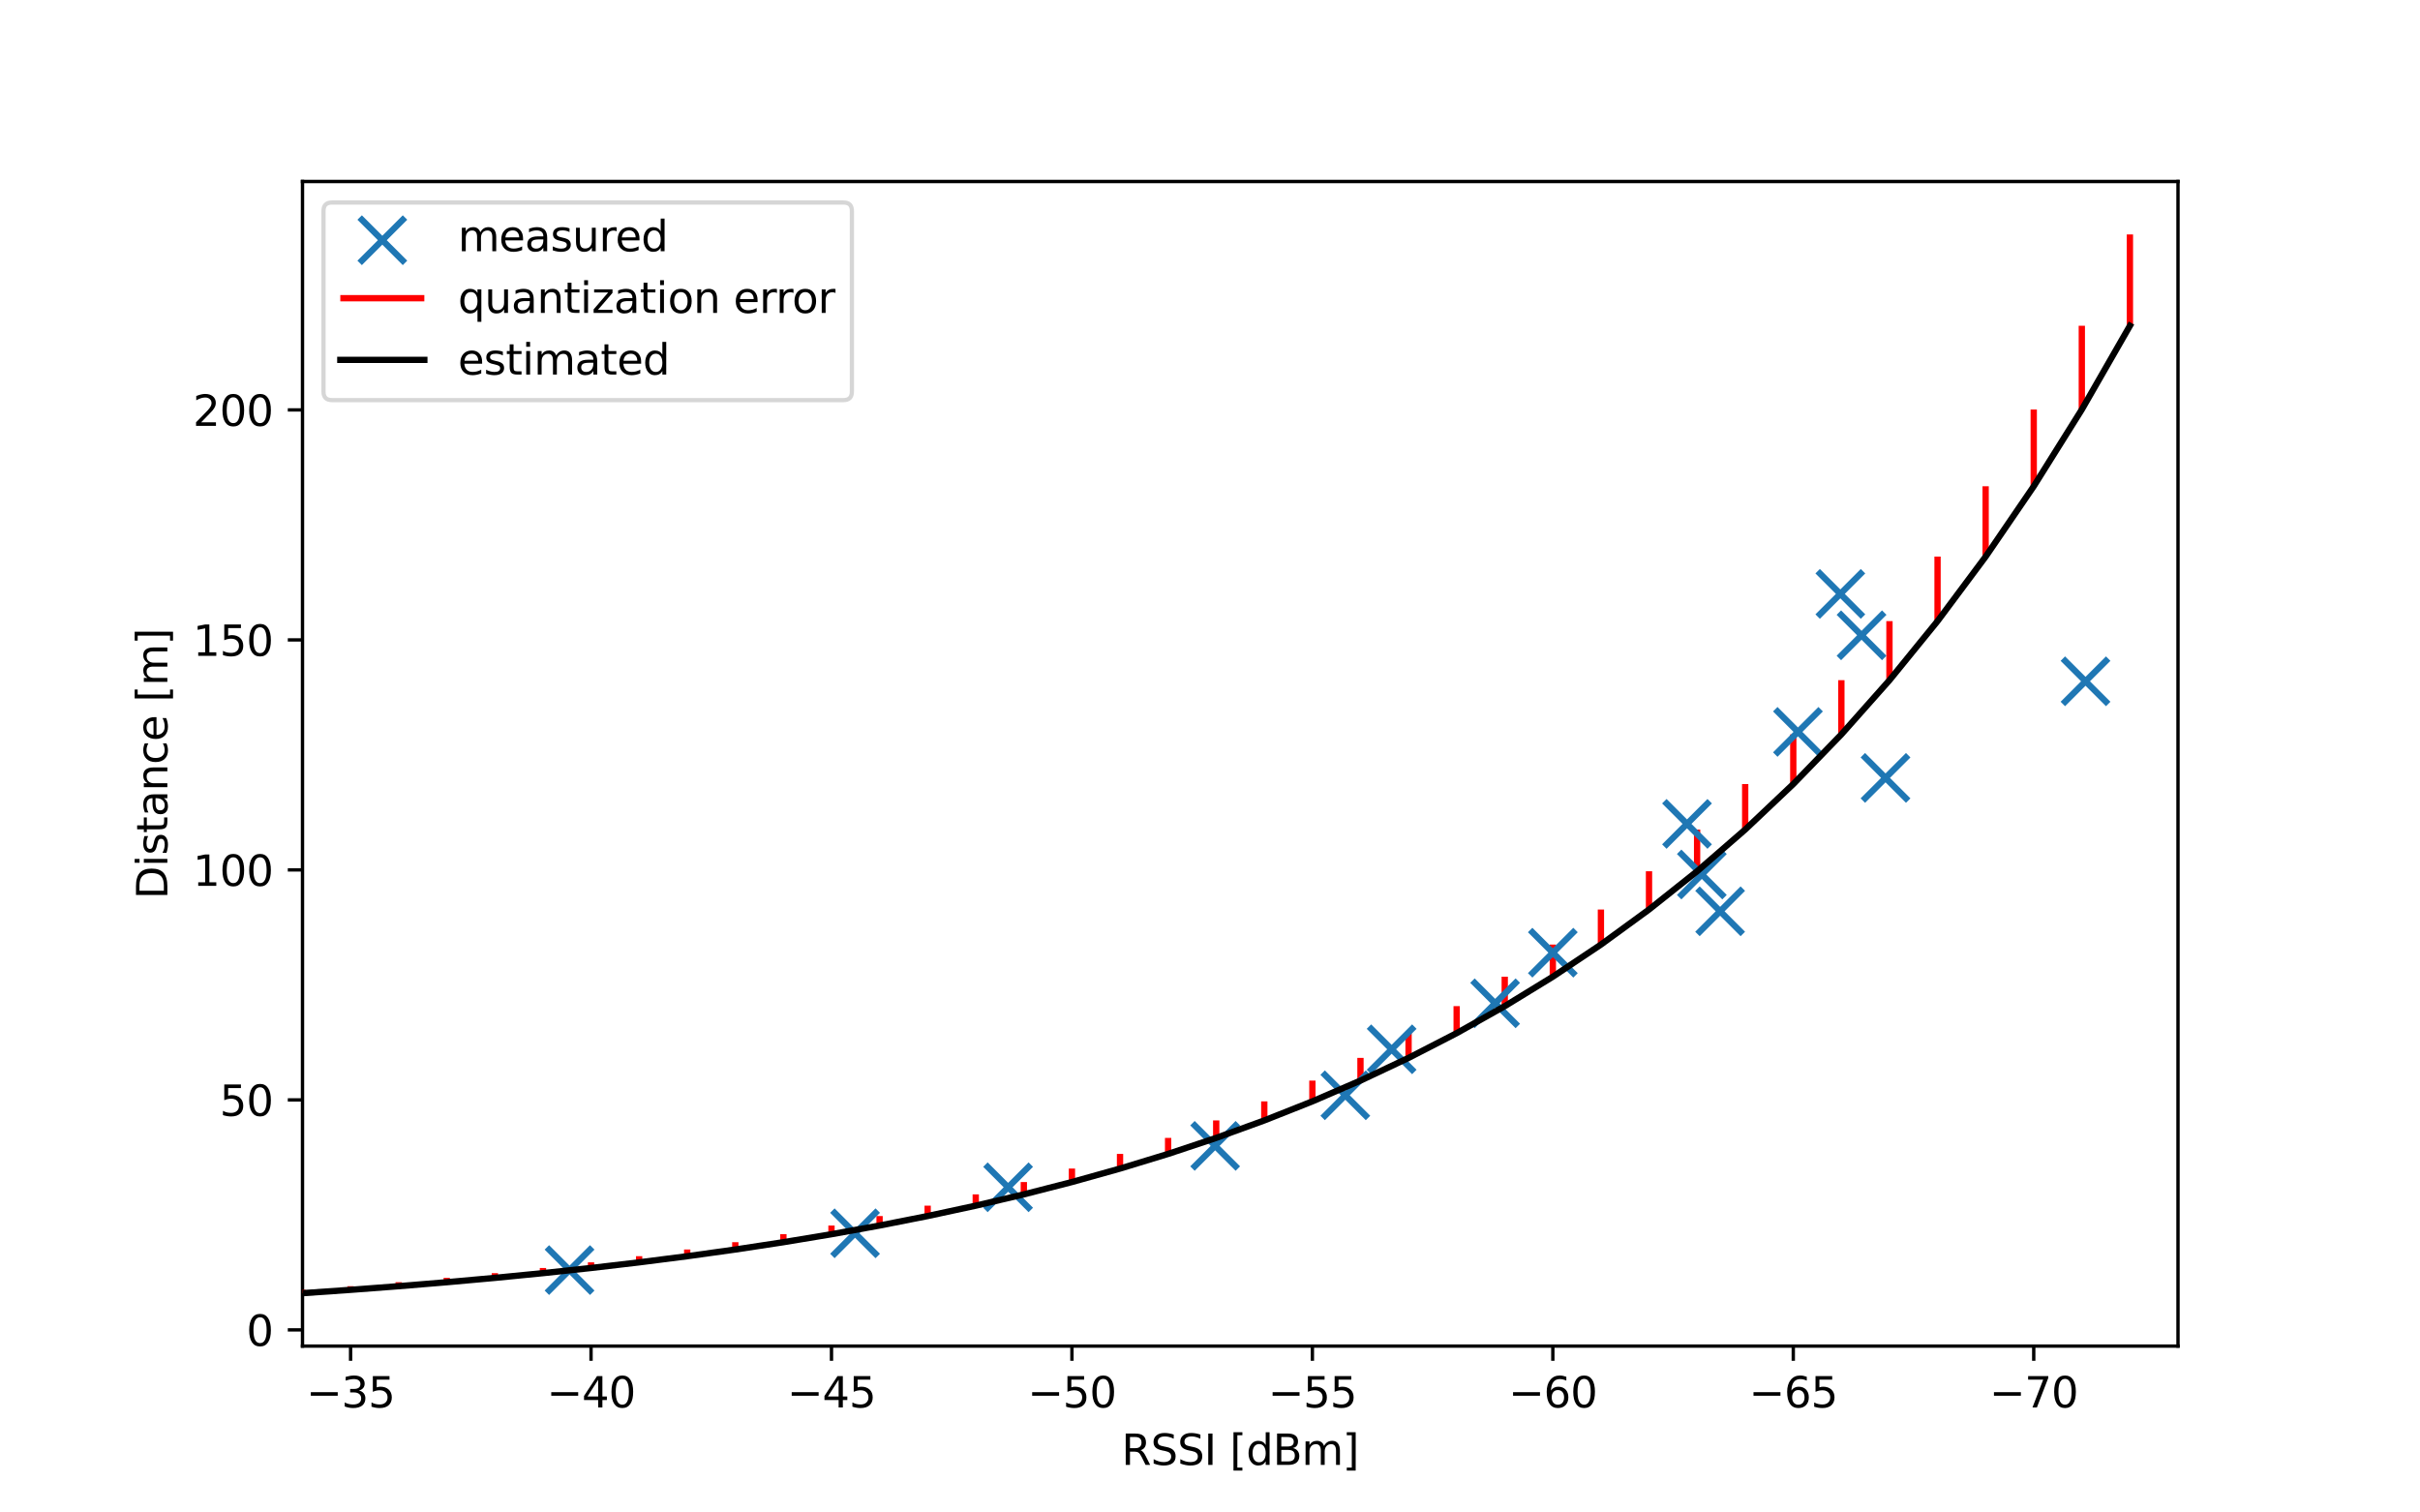 <?xml version="1.0" encoding="utf-8" standalone="no"?>
<!DOCTYPE svg PUBLIC "-//W3C//DTD SVG 1.1//EN"
  "http://www.w3.org/Graphics/SVG/1.1/DTD/svg11.dtd">
<svg xmlns:xlink="http://www.w3.org/1999/xlink" width="576pt" height="360pt" viewBox="0 0 576 360" xmlns="http://www.w3.org/2000/svg" version="1.1">
 <defs>
  <style type="text/css">*{stroke-linejoin: round; stroke-linecap: butt}</style>
 </defs>
 <g id="figure_1">
  <g id="patch_1">
   <path d="M 0 360 
L 576 360 
L 576 0 
L 0 0 
z
" style="fill: #ffffff"/>
  </g>
  <g id="axes_1">
   <g id="patch_2">
    <path d="M 72 320.4 
L 518.4 320.4 
L 518.4 43.2 
L 72 43.2 
z
" style="fill: #ffffff"/>
   </g>
   <g id="matplotlib.axis_1">
    <g id="xtick_1">
     <g id="line2d_1">
      <defs>
       <path id="m5460eb43e5" d="M 0 0 
L 0 3.5 
" style="stroke: #000000; stroke-width: 0.8"/>
      </defs>
      <g>
       <use xlink:href="#m5460eb43e5" x="484.062" y="320.4" style="stroke: #000000; stroke-width: 0.8"/>
      </g>
     </g>
     <g id="text_1">
      <!-- −70 -->
      <g transform="translate(473.509 334.998) scale(0.1 -0.1)">
       <defs>
        <path id="DejaVuSans-2212" d="M 678 2272 
L 4684 2272 
L 4684 1741 
L 678 1741 
L 678 2272 
z
" transform="scale(0.016)"/>
        <path id="DejaVuSans-37" d="M 525 4666 
L 3525 4666 
L 3525 4397 
L 1831 0 
L 1172 0 
L 2766 4134 
L 525 4134 
L 525 4666 
z
" transform="scale(0.016)"/>
        <path id="DejaVuSans-30" d="M 2034 4250 
Q 1547 4250 1301 3770 
Q 1056 3291 1056 2328 
Q 1056 1369 1301 889 
Q 1547 409 2034 409 
Q 2525 409 2770 889 
Q 3016 1369 3016 2328 
Q 3016 3291 2770 3770 
Q 2525 4250 2034 4250 
z
M 2034 4750 
Q 2819 4750 3233 4129 
Q 3647 3509 3647 2328 
Q 3647 1150 3233 529 
Q 2819 -91 2034 -91 
Q 1250 -91 836 529 
Q 422 1150 422 2328 
Q 422 3509 836 4129 
Q 1250 4750 2034 4750 
z
" transform="scale(0.016)"/>
       </defs>
       <use xlink:href="#DejaVuSans-2212"/>
       <use xlink:href="#DejaVuSans-37" x="83.789"/>
       <use xlink:href="#DejaVuSans-30" x="147.412"/>
      </g>
     </g>
    </g>
    <g id="xtick_2">
     <g id="line2d_2">
      <g>
       <use xlink:href="#m5460eb43e5" x="426.831" y="320.4" style="stroke: #000000; stroke-width: 0.8"/>
      </g>
     </g>
     <g id="text_2">
      <!-- −65 -->
      <g transform="translate(416.278 334.998) scale(0.1 -0.1)">
       <defs>
        <path id="DejaVuSans-36" d="M 2113 2584 
Q 1688 2584 1439 2293 
Q 1191 2003 1191 1497 
Q 1191 994 1439 701 
Q 1688 409 2113 409 
Q 2538 409 2786 701 
Q 3034 994 3034 1497 
Q 3034 2003 2786 2293 
Q 2538 2584 2113 2584 
z
M 3366 4563 
L 3366 3988 
Q 3128 4100 2886 4159 
Q 2644 4219 2406 4219 
Q 1781 4219 1451 3797 
Q 1122 3375 1075 2522 
Q 1259 2794 1537 2939 
Q 1816 3084 2150 3084 
Q 2853 3084 3261 2657 
Q 3669 2231 3669 1497 
Q 3669 778 3244 343 
Q 2819 -91 2113 -91 
Q 1303 -91 875 529 
Q 447 1150 447 2328 
Q 447 3434 972 4092 
Q 1497 4750 2381 4750 
Q 2619 4750 2861 4703 
Q 3103 4656 3366 4563 
z
" transform="scale(0.016)"/>
        <path id="DejaVuSans-35" d="M 691 4666 
L 3169 4666 
L 3169 4134 
L 1269 4134 
L 1269 2991 
Q 1406 3038 1543 3061 
Q 1681 3084 1819 3084 
Q 2600 3084 3056 2656 
Q 3513 2228 3513 1497 
Q 3513 744 3044 326 
Q 2575 -91 1722 -91 
Q 1428 -91 1123 -41 
Q 819 9 494 109 
L 494 744 
Q 775 591 1075 516 
Q 1375 441 1709 441 
Q 2250 441 2565 725 
Q 2881 1009 2881 1497 
Q 2881 1984 2565 2268 
Q 2250 2553 1709 2553 
Q 1456 2553 1204 2497 
Q 953 2441 691 2322 
L 691 4666 
z
" transform="scale(0.016)"/>
       </defs>
       <use xlink:href="#DejaVuSans-2212"/>
       <use xlink:href="#DejaVuSans-36" x="83.789"/>
       <use xlink:href="#DejaVuSans-35" x="147.412"/>
      </g>
     </g>
    </g>
    <g id="xtick_3">
     <g id="line2d_3">
      <g>
       <use xlink:href="#m5460eb43e5" x="369.6" y="320.4" style="stroke: #000000; stroke-width: 0.8"/>
      </g>
     </g>
     <g id="text_3">
      <!-- −60 -->
      <g transform="translate(359.048 334.998) scale(0.1 -0.1)">
       <use xlink:href="#DejaVuSans-2212"/>
       <use xlink:href="#DejaVuSans-36" x="83.789"/>
       <use xlink:href="#DejaVuSans-30" x="147.412"/>
      </g>
     </g>
    </g>
    <g id="xtick_4">
     <g id="line2d_4">
      <g>
       <use xlink:href="#m5460eb43e5" x="312.369" y="320.4" style="stroke: #000000; stroke-width: 0.8"/>
      </g>
     </g>
     <g id="text_4">
      <!-- −55 -->
      <g transform="translate(301.817 334.998) scale(0.1 -0.1)">
       <use xlink:href="#DejaVuSans-2212"/>
       <use xlink:href="#DejaVuSans-35" x="83.789"/>
       <use xlink:href="#DejaVuSans-35" x="147.412"/>
      </g>
     </g>
    </g>
    <g id="xtick_5">
     <g id="line2d_5">
      <g>
       <use xlink:href="#m5460eb43e5" x="255.138" y="320.4" style="stroke: #000000; stroke-width: 0.8"/>
      </g>
     </g>
     <g id="text_5">
      <!-- −50 -->
      <g transform="translate(244.586 334.998) scale(0.1 -0.1)">
       <use xlink:href="#DejaVuSans-2212"/>
       <use xlink:href="#DejaVuSans-35" x="83.789"/>
       <use xlink:href="#DejaVuSans-30" x="147.412"/>
      </g>
     </g>
    </g>
    <g id="xtick_6">
     <g id="line2d_6">
      <g>
       <use xlink:href="#m5460eb43e5" x="197.908" y="320.4" style="stroke: #000000; stroke-width: 0.8"/>
      </g>
     </g>
     <g id="text_6">
      <!-- −45 -->
      <g transform="translate(187.355 334.998) scale(0.1 -0.1)">
       <defs>
        <path id="DejaVuSans-34" d="M 2419 4116 
L 825 1625 
L 2419 1625 
L 2419 4116 
z
M 2253 4666 
L 3047 4666 
L 3047 1625 
L 3713 1625 
L 3713 1100 
L 3047 1100 
L 3047 0 
L 2419 0 
L 2419 1100 
L 313 1100 
L 313 1709 
L 2253 4666 
z
" transform="scale(0.016)"/>
       </defs>
       <use xlink:href="#DejaVuSans-2212"/>
       <use xlink:href="#DejaVuSans-34" x="83.789"/>
       <use xlink:href="#DejaVuSans-35" x="147.412"/>
      </g>
     </g>
    </g>
    <g id="xtick_7">
     <g id="line2d_7">
      <g>
       <use xlink:href="#m5460eb43e5" x="140.677" y="320.4" style="stroke: #000000; stroke-width: 0.8"/>
      </g>
     </g>
     <g id="text_7">
      <!-- −40 -->
      <g transform="translate(130.125 334.998) scale(0.1 -0.1)">
       <use xlink:href="#DejaVuSans-2212"/>
       <use xlink:href="#DejaVuSans-34" x="83.789"/>
       <use xlink:href="#DejaVuSans-30" x="147.412"/>
      </g>
     </g>
    </g>
    <g id="xtick_8">
     <g id="line2d_8">
      <g>
       <use xlink:href="#m5460eb43e5" x="83.446" y="320.4" style="stroke: #000000; stroke-width: 0.8"/>
      </g>
     </g>
     <g id="text_8">
      <!-- −35 -->
      <g transform="translate(72.894 334.998) scale(0.1 -0.1)">
       <defs>
        <path id="DejaVuSans-33" d="M 2597 2516 
Q 3050 2419 3304 2112 
Q 3559 1806 3559 1356 
Q 3559 666 3084 287 
Q 2609 -91 1734 -91 
Q 1441 -91 1130 -33 
Q 819 25 488 141 
L 488 750 
Q 750 597 1062 519 
Q 1375 441 1716 441 
Q 2309 441 2620 675 
Q 2931 909 2931 1356 
Q 2931 1769 2642 2001 
Q 2353 2234 1838 2234 
L 1294 2234 
L 1294 2753 
L 1863 2753 
Q 2328 2753 2575 2939 
Q 2822 3125 2822 3475 
Q 2822 3834 2567 4026 
Q 2313 4219 1838 4219 
Q 1578 4219 1281 4162 
Q 984 4106 628 3988 
L 628 4550 
Q 988 4650 1302 4700 
Q 1616 4750 1894 4750 
Q 2613 4750 3031 4423 
Q 3450 4097 3450 3541 
Q 3450 3153 3228 2886 
Q 3006 2619 2597 2516 
z
" transform="scale(0.016)"/>
       </defs>
       <use xlink:href="#DejaVuSans-2212"/>
       <use xlink:href="#DejaVuSans-33" x="83.789"/>
       <use xlink:href="#DejaVuSans-35" x="147.412"/>
      </g>
     </g>
    </g>
    <g id="text_9">
     <!-- RSSI [dBm] -->
     <g transform="translate(266.937 348.677) scale(0.1 -0.1)">
      <defs>
       <path id="DejaVuSans-52" d="M 2841 2188 
Q 3044 2119 3236 1894 
Q 3428 1669 3622 1275 
L 4263 0 
L 3584 0 
L 2988 1197 
Q 2756 1666 2539 1819 
Q 2322 1972 1947 1972 
L 1259 1972 
L 1259 0 
L 628 0 
L 628 4666 
L 2053 4666 
Q 2853 4666 3247 4331 
Q 3641 3997 3641 3322 
Q 3641 2881 3436 2590 
Q 3231 2300 2841 2188 
z
M 1259 4147 
L 1259 2491 
L 2053 2491 
Q 2509 2491 2742 2702 
Q 2975 2913 2975 3322 
Q 2975 3731 2742 3939 
Q 2509 4147 2053 4147 
L 1259 4147 
z
" transform="scale(0.016)"/>
       <path id="DejaVuSans-53" d="M 3425 4513 
L 3425 3897 
Q 3066 4069 2747 4153 
Q 2428 4238 2131 4238 
Q 1616 4238 1336 4038 
Q 1056 3838 1056 3469 
Q 1056 3159 1242 3001 
Q 1428 2844 1947 2747 
L 2328 2669 
Q 3034 2534 3370 2195 
Q 3706 1856 3706 1288 
Q 3706 609 3251 259 
Q 2797 -91 1919 -91 
Q 1588 -91 1214 -16 
Q 841 59 441 206 
L 441 856 
Q 825 641 1194 531 
Q 1563 422 1919 422 
Q 2459 422 2753 634 
Q 3047 847 3047 1241 
Q 3047 1584 2836 1778 
Q 2625 1972 2144 2069 
L 1759 2144 
Q 1053 2284 737 2584 
Q 422 2884 422 3419 
Q 422 4038 858 4394 
Q 1294 4750 2059 4750 
Q 2388 4750 2728 4690 
Q 3069 4631 3425 4513 
z
" transform="scale(0.016)"/>
       <path id="DejaVuSans-49" d="M 628 4666 
L 1259 4666 
L 1259 0 
L 628 0 
L 628 4666 
z
" transform="scale(0.016)"/>
       <path id="DejaVuSans-20" transform="scale(0.016)"/>
       <path id="DejaVuSans-5b" d="M 550 4863 
L 1875 4863 
L 1875 4416 
L 1125 4416 
L 1125 -397 
L 1875 -397 
L 1875 -844 
L 550 -844 
L 550 4863 
z
" transform="scale(0.016)"/>
       <path id="DejaVuSans-64" d="M 2906 2969 
L 2906 4863 
L 3481 4863 
L 3481 0 
L 2906 0 
L 2906 525 
Q 2725 213 2448 61 
Q 2172 -91 1784 -91 
Q 1150 -91 751 415 
Q 353 922 353 1747 
Q 353 2572 751 3078 
Q 1150 3584 1784 3584 
Q 2172 3584 2448 3432 
Q 2725 3281 2906 2969 
z
M 947 1747 
Q 947 1113 1208 752 
Q 1469 391 1925 391 
Q 2381 391 2643 752 
Q 2906 1113 2906 1747 
Q 2906 2381 2643 2742 
Q 2381 3103 1925 3103 
Q 1469 3103 1208 2742 
Q 947 2381 947 1747 
z
" transform="scale(0.016)"/>
       <path id="DejaVuSans-42" d="M 1259 2228 
L 1259 519 
L 2272 519 
Q 2781 519 3026 730 
Q 3272 941 3272 1375 
Q 3272 1813 3026 2020 
Q 2781 2228 2272 2228 
L 1259 2228 
z
M 1259 4147 
L 1259 2741 
L 2194 2741 
Q 2656 2741 2882 2914 
Q 3109 3088 3109 3444 
Q 3109 3797 2882 3972 
Q 2656 4147 2194 4147 
L 1259 4147 
z
M 628 4666 
L 2241 4666 
Q 2963 4666 3353 4366 
Q 3744 4066 3744 3513 
Q 3744 3084 3544 2831 
Q 3344 2578 2956 2516 
Q 3422 2416 3680 2098 
Q 3938 1781 3938 1306 
Q 3938 681 3513 340 
Q 3088 0 2303 0 
L 628 0 
L 628 4666 
z
" transform="scale(0.016)"/>
       <path id="DejaVuSans-6d" d="M 3328 2828 
Q 3544 3216 3844 3400 
Q 4144 3584 4550 3584 
Q 5097 3584 5394 3201 
Q 5691 2819 5691 2113 
L 5691 0 
L 5113 0 
L 5113 2094 
Q 5113 2597 4934 2840 
Q 4756 3084 4391 3084 
Q 3944 3084 3684 2787 
Q 3425 2491 3425 1978 
L 3425 0 
L 2847 0 
L 2847 2094 
Q 2847 2600 2669 2842 
Q 2491 3084 2119 3084 
Q 1678 3084 1418 2786 
Q 1159 2488 1159 1978 
L 1159 0 
L 581 0 
L 581 3500 
L 1159 3500 
L 1159 2956 
Q 1356 3278 1631 3431 
Q 1906 3584 2284 3584 
Q 2666 3584 2933 3390 
Q 3200 3197 3328 2828 
z
" transform="scale(0.016)"/>
       <path id="DejaVuSans-5d" d="M 1947 4863 
L 1947 -844 
L 622 -844 
L 622 -397 
L 1369 -397 
L 1369 4416 
L 622 4416 
L 622 4863 
L 1947 4863 
z
" transform="scale(0.016)"/>
      </defs>
      <use xlink:href="#DejaVuSans-52"/>
      <use xlink:href="#DejaVuSans-53" x="69.482"/>
      <use xlink:href="#DejaVuSans-53" x="132.959"/>
      <use xlink:href="#DejaVuSans-49" x="196.436"/>
      <use xlink:href="#DejaVuSans-20" x="225.928"/>
      <use xlink:href="#DejaVuSans-5b" x="257.715"/>
      <use xlink:href="#DejaVuSans-64" x="296.729"/>
      <use xlink:href="#DejaVuSans-42" x="360.205"/>
      <use xlink:href="#DejaVuSans-6d" x="428.809"/>
      <use xlink:href="#DejaVuSans-5d" x="526.221"/>
     </g>
    </g>
   </g>
   <g id="matplotlib.axis_2">
    <g id="ytick_1">
     <g id="line2d_9">
      <defs>
       <path id="m3546f2e737" d="M 0 0 
L -3.5 0 
" style="stroke: #000000; stroke-width: 0.8"/>
      </defs>
      <g>
       <use xlink:href="#m3546f2e737" x="72" y="316.538" style="stroke: #000000; stroke-width: 0.8"/>
      </g>
     </g>
     <g id="text_10">
      <!-- 0 -->
      <g transform="translate(58.638 320.337) scale(0.1 -0.1)">
       <use xlink:href="#DejaVuSans-30"/>
      </g>
     </g>
    </g>
    <g id="ytick_2">
     <g id="line2d_10">
      <g>
       <use xlink:href="#m3546f2e737" x="72" y="261.794" style="stroke: #000000; stroke-width: 0.8"/>
      </g>
     </g>
     <g id="text_11">
      <!-- 50 -->
      <g transform="translate(52.275 265.593) scale(0.1 -0.1)">
       <use xlink:href="#DejaVuSans-35"/>
       <use xlink:href="#DejaVuSans-30" x="63.623"/>
      </g>
     </g>
    </g>
    <g id="ytick_3">
     <g id="line2d_11">
      <g>
       <use xlink:href="#m3546f2e737" x="72" y="207.051" style="stroke: #000000; stroke-width: 0.8"/>
      </g>
     </g>
     <g id="text_12">
      <!-- 100 -->
      <g transform="translate(45.913 210.85) scale(0.1 -0.1)">
       <defs>
        <path id="DejaVuSans-31" d="M 794 531 
L 1825 531 
L 1825 4091 
L 703 3866 
L 703 4441 
L 1819 4666 
L 2450 4666 
L 2450 531 
L 3481 531 
L 3481 0 
L 794 0 
L 794 531 
z
" transform="scale(0.016)"/>
       </defs>
       <use xlink:href="#DejaVuSans-31"/>
       <use xlink:href="#DejaVuSans-30" x="63.623"/>
       <use xlink:href="#DejaVuSans-30" x="127.246"/>
      </g>
     </g>
    </g>
    <g id="ytick_4">
     <g id="line2d_12">
      <g>
       <use xlink:href="#m3546f2e737" x="72" y="152.307" style="stroke: #000000; stroke-width: 0.8"/>
      </g>
     </g>
     <g id="text_13">
      <!-- 150 -->
      <g transform="translate(45.913 156.106) scale(0.1 -0.1)">
       <use xlink:href="#DejaVuSans-31"/>
       <use xlink:href="#DejaVuSans-35" x="63.623"/>
       <use xlink:href="#DejaVuSans-30" x="127.246"/>
      </g>
     </g>
    </g>
    <g id="ytick_5">
     <g id="line2d_13">
      <g>
       <use xlink:href="#m3546f2e737" x="72" y="97.563" style="stroke: #000000; stroke-width: 0.8"/>
      </g>
     </g>
     <g id="text_14">
      <!-- 200 -->
      <g transform="translate(45.913 101.363) scale(0.1 -0.1)">
       <defs>
        <path id="DejaVuSans-32" d="M 1228 531 
L 3431 531 
L 3431 0 
L 469 0 
L 469 531 
Q 828 903 1448 1529 
Q 2069 2156 2228 2338 
Q 2531 2678 2651 2914 
Q 2772 3150 2772 3378 
Q 2772 3750 2511 3984 
Q 2250 4219 1831 4219 
Q 1534 4219 1204 4116 
Q 875 4013 500 3803 
L 500 4441 
Q 881 4594 1212 4672 
Q 1544 4750 1819 4750 
Q 2544 4750 2975 4387 
Q 3406 4025 3406 3419 
Q 3406 3131 3298 2873 
Q 3191 2616 2906 2266 
Q 2828 2175 2409 1742 
Q 1991 1309 1228 531 
z
" transform="scale(0.016)"/>
       </defs>
       <use xlink:href="#DejaVuSans-32"/>
       <use xlink:href="#DejaVuSans-30" x="63.623"/>
       <use xlink:href="#DejaVuSans-30" x="127.246"/>
      </g>
     </g>
    </g>
    <g id="text_15">
     <!-- Distance [m] -->
     <g transform="translate(39.833 214.023) rotate(-90) scale(0.1 -0.1)">
      <defs>
       <path id="DejaVuSans-44" d="M 1259 4147 
L 1259 519 
L 2022 519 
Q 2988 519 3436 956 
Q 3884 1394 3884 2338 
Q 3884 3275 3436 3711 
Q 2988 4147 2022 4147 
L 1259 4147 
z
M 628 4666 
L 1925 4666 
Q 3281 4666 3915 4102 
Q 4550 3538 4550 2338 
Q 4550 1131 3912 565 
Q 3275 0 1925 0 
L 628 0 
L 628 4666 
z
" transform="scale(0.016)"/>
       <path id="DejaVuSans-69" d="M 603 3500 
L 1178 3500 
L 1178 0 
L 603 0 
L 603 3500 
z
M 603 4863 
L 1178 4863 
L 1178 4134 
L 603 4134 
L 603 4863 
z
" transform="scale(0.016)"/>
       <path id="DejaVuSans-73" d="M 2834 3397 
L 2834 2853 
Q 2591 2978 2328 3040 
Q 2066 3103 1784 3103 
Q 1356 3103 1142 2972 
Q 928 2841 928 2578 
Q 928 2378 1081 2264 
Q 1234 2150 1697 2047 
L 1894 2003 
Q 2506 1872 2764 1633 
Q 3022 1394 3022 966 
Q 3022 478 2636 193 
Q 2250 -91 1575 -91 
Q 1294 -91 989 -36 
Q 684 19 347 128 
L 347 722 
Q 666 556 975 473 
Q 1284 391 1588 391 
Q 1994 391 2212 530 
Q 2431 669 2431 922 
Q 2431 1156 2273 1281 
Q 2116 1406 1581 1522 
L 1381 1569 
Q 847 1681 609 1914 
Q 372 2147 372 2553 
Q 372 3047 722 3315 
Q 1072 3584 1716 3584 
Q 2034 3584 2315 3537 
Q 2597 3491 2834 3397 
z
" transform="scale(0.016)"/>
       <path id="DejaVuSans-74" d="M 1172 4494 
L 1172 3500 
L 2356 3500 
L 2356 3053 
L 1172 3053 
L 1172 1153 
Q 1172 725 1289 603 
Q 1406 481 1766 481 
L 2356 481 
L 2356 0 
L 1766 0 
Q 1100 0 847 248 
Q 594 497 594 1153 
L 594 3053 
L 172 3053 
L 172 3500 
L 594 3500 
L 594 4494 
L 1172 4494 
z
" transform="scale(0.016)"/>
       <path id="DejaVuSans-61" d="M 2194 1759 
Q 1497 1759 1228 1600 
Q 959 1441 959 1056 
Q 959 750 1161 570 
Q 1363 391 1709 391 
Q 2188 391 2477 730 
Q 2766 1069 2766 1631 
L 2766 1759 
L 2194 1759 
z
M 3341 1997 
L 3341 0 
L 2766 0 
L 2766 531 
Q 2569 213 2275 61 
Q 1981 -91 1556 -91 
Q 1019 -91 701 211 
Q 384 513 384 1019 
Q 384 1609 779 1909 
Q 1175 2209 1959 2209 
L 2766 2209 
L 2766 2266 
Q 2766 2663 2505 2880 
Q 2244 3097 1772 3097 
Q 1472 3097 1187 3025 
Q 903 2953 641 2809 
L 641 3341 
Q 956 3463 1253 3523 
Q 1550 3584 1831 3584 
Q 2591 3584 2966 3190 
Q 3341 2797 3341 1997 
z
" transform="scale(0.016)"/>
       <path id="DejaVuSans-6e" d="M 3513 2113 
L 3513 0 
L 2938 0 
L 2938 2094 
Q 2938 2591 2744 2837 
Q 2550 3084 2163 3084 
Q 1697 3084 1428 2787 
Q 1159 2491 1159 1978 
L 1159 0 
L 581 0 
L 581 3500 
L 1159 3500 
L 1159 2956 
Q 1366 3272 1645 3428 
Q 1925 3584 2291 3584 
Q 2894 3584 3203 3211 
Q 3513 2838 3513 2113 
z
" transform="scale(0.016)"/>
       <path id="DejaVuSans-63" d="M 3122 3366 
L 3122 2828 
Q 2878 2963 2633 3030 
Q 2388 3097 2138 3097 
Q 1578 3097 1268 2742 
Q 959 2388 959 1747 
Q 959 1106 1268 751 
Q 1578 397 2138 397 
Q 2388 397 2633 464 
Q 2878 531 3122 666 
L 3122 134 
Q 2881 22 2623 -34 
Q 2366 -91 2075 -91 
Q 1284 -91 818 406 
Q 353 903 353 1747 
Q 353 2603 823 3093 
Q 1294 3584 2113 3584 
Q 2378 3584 2631 3529 
Q 2884 3475 3122 3366 
z
" transform="scale(0.016)"/>
       <path id="DejaVuSans-65" d="M 3597 1894 
L 3597 1613 
L 953 1613 
Q 991 1019 1311 708 
Q 1631 397 2203 397 
Q 2534 397 2845 478 
Q 3156 559 3463 722 
L 3463 178 
Q 3153 47 2828 -22 
Q 2503 -91 2169 -91 
Q 1331 -91 842 396 
Q 353 884 353 1716 
Q 353 2575 817 3079 
Q 1281 3584 2069 3584 
Q 2775 3584 3186 3129 
Q 3597 2675 3597 1894 
z
M 3022 2063 
Q 3016 2534 2758 2815 
Q 2500 3097 2075 3097 
Q 1594 3097 1305 2825 
Q 1016 2553 972 2059 
L 3022 2063 
z
" transform="scale(0.016)"/>
      </defs>
      <use xlink:href="#DejaVuSans-44"/>
      <use xlink:href="#DejaVuSans-69" x="77.002"/>
      <use xlink:href="#DejaVuSans-73" x="104.785"/>
      <use xlink:href="#DejaVuSans-74" x="156.885"/>
      <use xlink:href="#DejaVuSans-61" x="196.094"/>
      <use xlink:href="#DejaVuSans-6e" x="257.373"/>
      <use xlink:href="#DejaVuSans-63" x="320.752"/>
      <use xlink:href="#DejaVuSans-65" x="375.732"/>
      <use xlink:href="#DejaVuSans-20" x="437.256"/>
      <use xlink:href="#DejaVuSans-5b" x="469.043"/>
      <use xlink:href="#DejaVuSans-6d" x="508.057"/>
      <use xlink:href="#DejaVuSans-5d" x="605.469"/>
     </g>
    </g>
   </g>
   <g id="patch_3">
    <path d="M 72 320.4 
L 72 43.2 
" style="fill: none; stroke: #000000; stroke-width: 0.8; stroke-linejoin: miter; stroke-linecap: square"/>
   </g>
   <g id="patch_4">
    <path d="M 518.4 320.4 
L 518.4 43.2 
" style="fill: none; stroke: #000000; stroke-width: 0.8; stroke-linejoin: miter; stroke-linecap: square"/>
   </g>
   <g id="patch_5">
    <path d="M 72 320.4 
L 518.4 320.4 
" style="fill: none; stroke: #000000; stroke-width: 0.8; stroke-linejoin: miter; stroke-linecap: square"/>
   </g>
   <g id="patch_6">
    <path d="M 72 43.2 
L 518.4 43.2 
" style="fill: none; stroke: #000000; stroke-width: 0.8; stroke-linejoin: miter; stroke-linecap: square"/>
   </g>
   <g id="LineCollection_1">
    <path d="M 72 307.8 
L 72 307.005 
" clip-path="url(#peeca1d9875)" style="fill: none; stroke: #ff0000; stroke-width: 1.5"/>
    <path d="M 83.446 307.005 
L 83.446 306.138 
" clip-path="url(#peeca1d9875)" style="fill: none; stroke: #ff0000; stroke-width: 1.5"/>
    <path d="M 94.892 306.138 
L 94.892 305.192 
" clip-path="url(#peeca1d9875)" style="fill: none; stroke: #ff0000; stroke-width: 1.5"/>
    <path d="M 106.338 305.192 
L 106.338 304.159 
" clip-path="url(#peeca1d9875)" style="fill: none; stroke: #ff0000; stroke-width: 1.5"/>
    <path d="M 117.785 304.159 
L 117.785 303.033 
" clip-path="url(#peeca1d9875)" style="fill: none; stroke: #ff0000; stroke-width: 1.5"/>
    <path d="M 129.231 303.033 
L 129.231 301.805 
" clip-path="url(#peeca1d9875)" style="fill: none; stroke: #ff0000; stroke-width: 1.5"/>
    <path d="M 140.677 301.805 
L 140.677 300.464 
" clip-path="url(#peeca1d9875)" style="fill: none; stroke: #ff0000; stroke-width: 1.5"/>
    <path d="M 152.123 300.464 
L 152.123 299.002 
" clip-path="url(#peeca1d9875)" style="fill: none; stroke: #ff0000; stroke-width: 1.5"/>
    <path d="M 163.569 299.002 
L 163.569 297.407 
" clip-path="url(#peeca1d9875)" style="fill: none; stroke: #ff0000; stroke-width: 1.5"/>
    <path d="M 175.015 297.407 
L 175.015 295.666 
" clip-path="url(#peeca1d9875)" style="fill: none; stroke: #ff0000; stroke-width: 1.5"/>
    <path d="M 186.462 295.666 
L 186.462 293.767 
" clip-path="url(#peeca1d9875)" style="fill: none; stroke: #ff0000; stroke-width: 1.5"/>
    <path d="M 197.908 293.767 
L 197.908 291.696 
" clip-path="url(#peeca1d9875)" style="fill: none; stroke: #ff0000; stroke-width: 1.5"/>
    <path d="M 209.354 291.696 
L 209.354 289.436 
" clip-path="url(#peeca1d9875)" style="fill: none; stroke: #ff0000; stroke-width: 1.5"/>
    <path d="M 220.8 289.436 
L 220.8 286.97 
" clip-path="url(#peeca1d9875)" style="fill: none; stroke: #ff0000; stroke-width: 1.5"/>
    <path d="M 232.246 286.97 
L 232.246 284.28 
" clip-path="url(#peeca1d9875)" style="fill: none; stroke: #ff0000; stroke-width: 1.5"/>
    <path d="M 243.692 284.28 
L 243.692 281.346 
" clip-path="url(#peeca1d9875)" style="fill: none; stroke: #ff0000; stroke-width: 1.5"/>
    <path d="M 255.138 281.346 
L 255.138 278.144 
" clip-path="url(#peeca1d9875)" style="fill: none; stroke: #ff0000; stroke-width: 1.5"/>
    <path d="M 266.585 278.144 
L 266.585 274.651 
" clip-path="url(#peeca1d9875)" style="fill: none; stroke: #ff0000; stroke-width: 1.5"/>
    <path d="M 278.031 274.651 
L 278.031 270.84 
" clip-path="url(#peeca1d9875)" style="fill: none; stroke: #ff0000; stroke-width: 1.5"/>
    <path d="M 289.477 270.84 
L 289.477 266.683 
" clip-path="url(#peeca1d9875)" style="fill: none; stroke: #ff0000; stroke-width: 1.5"/>
    <path d="M 300.923 266.683 
L 300.923 262.147 
" clip-path="url(#peeca1d9875)" style="fill: none; stroke: #ff0000; stroke-width: 1.5"/>
    <path d="M 312.369 262.147 
L 312.369 257.199 
" clip-path="url(#peeca1d9875)" style="fill: none; stroke: #ff0000; stroke-width: 1.5"/>
    <path d="M 323.815 257.199 
L 323.815 251.8 
" clip-path="url(#peeca1d9875)" style="fill: none; stroke: #ff0000; stroke-width: 1.5"/>
    <path d="M 335.262 251.8 
L 335.262 245.911 
" clip-path="url(#peeca1d9875)" style="fill: none; stroke: #ff0000; stroke-width: 1.5"/>
    <path d="M 346.708 245.911 
L 346.708 239.485 
" clip-path="url(#peeca1d9875)" style="fill: none; stroke: #ff0000; stroke-width: 1.5"/>
    <path d="M 358.154 239.485 
L 358.154 232.475 
" clip-path="url(#peeca1d9875)" style="fill: none; stroke: #ff0000; stroke-width: 1.5"/>
    <path d="M 369.6 232.475 
L 369.6 224.828 
" clip-path="url(#peeca1d9875)" style="fill: none; stroke: #ff0000; stroke-width: 1.5"/>
    <path d="M 381.046 224.828 
L 381.046 216.484 
" clip-path="url(#peeca1d9875)" style="fill: none; stroke: #ff0000; stroke-width: 1.5"/>
    <path d="M 392.492 216.484 
L 392.492 207.382 
" clip-path="url(#peeca1d9875)" style="fill: none; stroke: #ff0000; stroke-width: 1.5"/>
    <path d="M 403.938 207.382 
L 403.938 197.451 
" clip-path="url(#peeca1d9875)" style="fill: none; stroke: #ff0000; stroke-width: 1.5"/>
    <path d="M 415.385 197.451 
L 415.385 186.617 
" clip-path="url(#peeca1d9875)" style="fill: none; stroke: #ff0000; stroke-width: 1.5"/>
    <path d="M 426.831 186.617 
L 426.831 174.797 
" clip-path="url(#peeca1d9875)" style="fill: none; stroke: #ff0000; stroke-width: 1.5"/>
    <path d="M 438.277 174.797 
L 438.277 161.902 
" clip-path="url(#peeca1d9875)" style="fill: none; stroke: #ff0000; stroke-width: 1.5"/>
    <path d="M 449.723 161.902 
L 449.723 147.833 
" clip-path="url(#peeca1d9875)" style="fill: none; stroke: #ff0000; stroke-width: 1.5"/>
    <path d="M 461.169 147.833 
L 461.169 132.485 
" clip-path="url(#peeca1d9875)" style="fill: none; stroke: #ff0000; stroke-width: 1.5"/>
    <path d="M 472.615 132.485 
L 472.615 115.741 
" clip-path="url(#peeca1d9875)" style="fill: none; stroke: #ff0000; stroke-width: 1.5"/>
    <path d="M 484.062 115.741 
L 484.062 97.473 
" clip-path="url(#peeca1d9875)" style="fill: none; stroke: #ff0000; stroke-width: 1.5"/>
    <path d="M 495.508 97.473 
L 495.508 77.543 
" clip-path="url(#peeca1d9875)" style="fill: none; stroke: #ff0000; stroke-width: 1.5"/>
    <path d="M 506.954 77.543 
L 506.954 55.8 
" clip-path="url(#peeca1d9875)" style="fill: none; stroke: #ff0000; stroke-width: 1.5"/>
   </g>
   <g id="legend_1">
    <g id="patch_7">
     <path d="M 79 95.234 
L 200.764 95.234 
Q 202.764 95.234 202.764 93.234 
L 202.764 50.2 
Q 202.764 48.2 200.764 48.2 
L 79 48.2 
Q 77 48.2 77 50.2 
L 77 93.234 
Q 77 95.234 79 95.234 
z
" style="fill: #ffffff; opacity: 0.8; stroke: #cccccc; stroke-linejoin: miter"/>
    </g>
    <g id="PathCollection_1">
     <defs>
      <path id="md4440c6a1f" d="M -5.4 5.4 
L 5.4 -5.4 
M -5.4 -5.4 
L 5.4 5.4 
" style="stroke: #1f77b4; stroke-width: 1.5"/>
     </defs>
     <g>
      <use xlink:href="#md4440c6a1f" x="91" y="57.173" style="fill: #1f77b4; stroke: #1f77b4; stroke-width: 1.5"/>
     </g>
    </g>
    <g id="text_16">
     <!-- measured -->
     <g transform="translate(109 59.798) scale(0.1 -0.1)">
      <defs>
       <path id="DejaVuSans-75" d="M 544 1381 
L 544 3500 
L 1119 3500 
L 1119 1403 
Q 1119 906 1312 657 
Q 1506 409 1894 409 
Q 2359 409 2629 706 
Q 2900 1003 2900 1516 
L 2900 3500 
L 3475 3500 
L 3475 0 
L 2900 0 
L 2900 538 
Q 2691 219 2414 64 
Q 2138 -91 1772 -91 
Q 1169 -91 856 284 
Q 544 659 544 1381 
z
M 1991 3584 
L 1991 3584 
z
" transform="scale(0.016)"/>
       <path id="DejaVuSans-72" d="M 2631 2963 
Q 2534 3019 2420 3045 
Q 2306 3072 2169 3072 
Q 1681 3072 1420 2755 
Q 1159 2438 1159 1844 
L 1159 0 
L 581 0 
L 581 3500 
L 1159 3500 
L 1159 2956 
Q 1341 3275 1631 3429 
Q 1922 3584 2338 3584 
Q 2397 3584 2469 3576 
Q 2541 3569 2628 3553 
L 2631 2963 
z
" transform="scale(0.016)"/>
      </defs>
      <use xlink:href="#DejaVuSans-6d"/>
      <use xlink:href="#DejaVuSans-65" x="97.412"/>
      <use xlink:href="#DejaVuSans-61" x="158.936"/>
      <use xlink:href="#DejaVuSans-73" x="220.215"/>
      <use xlink:href="#DejaVuSans-75" x="272.314"/>
      <use xlink:href="#DejaVuSans-72" x="335.693"/>
      <use xlink:href="#DejaVuSans-65" x="374.557"/>
      <use xlink:href="#DejaVuSans-64" x="436.08"/>
     </g>
    </g>
    <g id="line2d_14">
     <path d="M 81 70.977 
L 101 70.977 
" style="fill: none; stroke: #ff0000; stroke-width: 1.5"/>
    </g>
    <g id="text_17">
     <!-- quantization error -->
     <g transform="translate(109 74.477) scale(0.1 -0.1)">
      <defs>
       <path id="DejaVuSans-71" d="M 947 1747 
Q 947 1113 1208 752 
Q 1469 391 1925 391 
Q 2381 391 2643 752 
Q 2906 1113 2906 1747 
Q 2906 2381 2643 2742 
Q 2381 3103 1925 3103 
Q 1469 3103 1208 2742 
Q 947 2381 947 1747 
z
M 2906 525 
Q 2725 213 2448 61 
Q 2172 -91 1784 -91 
Q 1150 -91 751 415 
Q 353 922 353 1747 
Q 353 2572 751 3078 
Q 1150 3584 1784 3584 
Q 2172 3584 2448 3432 
Q 2725 3281 2906 2969 
L 2906 3500 
L 3481 3500 
L 3481 -1331 
L 2906 -1331 
L 2906 525 
z
" transform="scale(0.016)"/>
       <path id="DejaVuSans-7a" d="M 353 3500 
L 3084 3500 
L 3084 2975 
L 922 459 
L 3084 459 
L 3084 0 
L 275 0 
L 275 525 
L 2438 3041 
L 353 3041 
L 353 3500 
z
" transform="scale(0.016)"/>
       <path id="DejaVuSans-6f" d="M 1959 3097 
Q 1497 3097 1228 2736 
Q 959 2375 959 1747 
Q 959 1119 1226 758 
Q 1494 397 1959 397 
Q 2419 397 2687 759 
Q 2956 1122 2956 1747 
Q 2956 2369 2687 2733 
Q 2419 3097 1959 3097 
z
M 1959 3584 
Q 2709 3584 3137 3096 
Q 3566 2609 3566 1747 
Q 3566 888 3137 398 
Q 2709 -91 1959 -91 
Q 1206 -91 779 398 
Q 353 888 353 1747 
Q 353 2609 779 3096 
Q 1206 3584 1959 3584 
z
" transform="scale(0.016)"/>
      </defs>
      <use xlink:href="#DejaVuSans-71"/>
      <use xlink:href="#DejaVuSans-75" x="63.477"/>
      <use xlink:href="#DejaVuSans-61" x="126.855"/>
      <use xlink:href="#DejaVuSans-6e" x="188.135"/>
      <use xlink:href="#DejaVuSans-74" x="251.514"/>
      <use xlink:href="#DejaVuSans-69" x="290.723"/>
      <use xlink:href="#DejaVuSans-7a" x="318.506"/>
      <use xlink:href="#DejaVuSans-61" x="370.996"/>
      <use xlink:href="#DejaVuSans-74" x="432.275"/>
      <use xlink:href="#DejaVuSans-69" x="471.484"/>
      <use xlink:href="#DejaVuSans-6f" x="499.268"/>
      <use xlink:href="#DejaVuSans-6e" x="560.449"/>
      <use xlink:href="#DejaVuSans-20" x="623.828"/>
      <use xlink:href="#DejaVuSans-65" x="655.615"/>
      <use xlink:href="#DejaVuSans-72" x="717.139"/>
      <use xlink:href="#DejaVuSans-72" x="756.502"/>
      <use xlink:href="#DejaVuSans-6f" x="795.365"/>
      <use xlink:href="#DejaVuSans-72" x="856.547"/>
     </g>
    </g>
    <g id="line2d_15">
     <path d="M 81 85.655 
L 91 85.655 
L 101 85.655 
" style="fill: none; stroke: #000000; stroke-width: 1.5; stroke-linecap: square"/>
    </g>
    <g id="text_18">
     <!-- estimated -->
     <g transform="translate(109 89.155) scale(0.1 -0.1)">
      <use xlink:href="#DejaVuSans-65"/>
      <use xlink:href="#DejaVuSans-73" x="61.523"/>
      <use xlink:href="#DejaVuSans-74" x="113.623"/>
      <use xlink:href="#DejaVuSans-69" x="152.832"/>
      <use xlink:href="#DejaVuSans-6d" x="180.615"/>
      <use xlink:href="#DejaVuSans-61" x="278.027"/>
      <use xlink:href="#DejaVuSans-74" x="339.307"/>
      <use xlink:href="#DejaVuSans-65" x="378.516"/>
      <use xlink:href="#DejaVuSans-64" x="440.039"/>
     </g>
    </g>
   </g>
   <g id="PathCollection_2">
    <g clip-path="url(#peeca1d9875)">
     <use xlink:href="#md4440c6a1f" x="135.563" y="302.304" style="fill: #1f77b4; stroke: #1f77b4; stroke-width: 1.5"/>
     <use xlink:href="#md4440c6a1f" x="203.519" y="293.545" style="fill: #1f77b4; stroke: #1f77b4; stroke-width: 1.5"/>
     <use xlink:href="#md4440c6a1f" x="239.946" y="282.597" style="fill: #1f77b4; stroke: #1f77b4; stroke-width: 1.5"/>
     <use xlink:href="#md4440c6a1f" x="289.228" y="272.743" style="fill: #1f77b4; stroke: #1f77b4; stroke-width: 1.5"/>
     <use xlink:href="#md4440c6a1f" x="320.212" y="260.699" style="fill: #1f77b4; stroke: #1f77b4; stroke-width: 1.5"/>
     <use xlink:href="#md4440c6a1f" x="331.234" y="249.751" style="fill: #1f77b4; stroke: #1f77b4; stroke-width: 1.5"/>
     <use xlink:href="#md4440c6a1f" x="355.865" y="238.802" style="fill: #1f77b4; stroke: #1f77b4; stroke-width: 1.5"/>
     <use xlink:href="#md4440c6a1f" x="369.6" y="226.758" style="fill: #1f77b4; stroke: #1f77b4; stroke-width: 1.5"/>
     <use xlink:href="#md4440c6a1f" x="409.42" y="216.904" style="fill: #1f77b4; stroke: #1f77b4; stroke-width: 1.5"/>
     <use xlink:href="#md4440c6a1f" x="405.064" y="208.145" style="fill: #1f77b4; stroke: #1f77b4; stroke-width: 1.5"/>
     <use xlink:href="#md4440c6a1f" x="401.538" y="196.102" style="fill: #1f77b4; stroke: #1f77b4; stroke-width: 1.5"/>
     <use xlink:href="#md4440c6a1f" x="448.785" y="185.153" style="fill: #1f77b4; stroke: #1f77b4; stroke-width: 1.5"/>
     <use xlink:href="#md4440c6a1f" x="427.944" y="174.204" style="fill: #1f77b4; stroke: #1f77b4; stroke-width: 1.5"/>
     <use xlink:href="#md4440c6a1f" x="496.388" y="162.161" style="fill: #1f77b4; stroke: #1f77b4; stroke-width: 1.5"/>
     <use xlink:href="#md4440c6a1f" x="443.081" y="151.212" style="fill: #1f77b4; stroke: #1f77b4; stroke-width: 1.5"/>
     <use xlink:href="#md4440c6a1f" x="438.033" y="141.358" style="fill: #1f77b4; stroke: #1f77b4; stroke-width: 1.5"/>
    </g>
   </g>
   <g id="line2d_16">
    <path d="M 72 307.8 
L 83.446 307.005 
L 94.892 306.138 
L 106.338 305.192 
L 117.785 304.159 
L 129.231 303.033 
L 140.677 301.805 
L 152.123 300.464 
L 163.569 299.002 
L 175.015 297.407 
L 186.462 295.666 
L 197.908 293.767 
L 209.354 291.696 
L 220.8 289.436 
L 232.246 286.97 
L 243.692 284.28 
L 255.138 281.346 
L 266.585 278.144 
L 278.031 274.651 
L 289.477 270.84 
L 300.923 266.683 
L 312.369 262.147 
L 323.815 257.199 
L 335.262 251.8 
L 346.708 245.911 
L 358.154 239.485 
L 369.6 232.475 
L 381.046 224.828 
L 392.492 216.484 
L 403.938 207.382 
L 415.385 197.451 
L 426.831 186.617 
L 438.277 174.797 
L 449.723 161.902 
L 461.169 147.833 
L 472.615 132.485 
L 484.062 115.741 
L 495.508 97.473 
L 506.954 77.543 
" clip-path="url(#peeca1d9875)" style="fill: none; stroke: #000000; stroke-width: 1.5; stroke-linecap: square"/>
   </g>
  </g>
 </g>
 <defs>
  <clipPath id="peeca1d9875">
   <rect x="72" y="43.2" width="446.4" height="277.2"/>
  </clipPath>
 </defs>
</svg>

